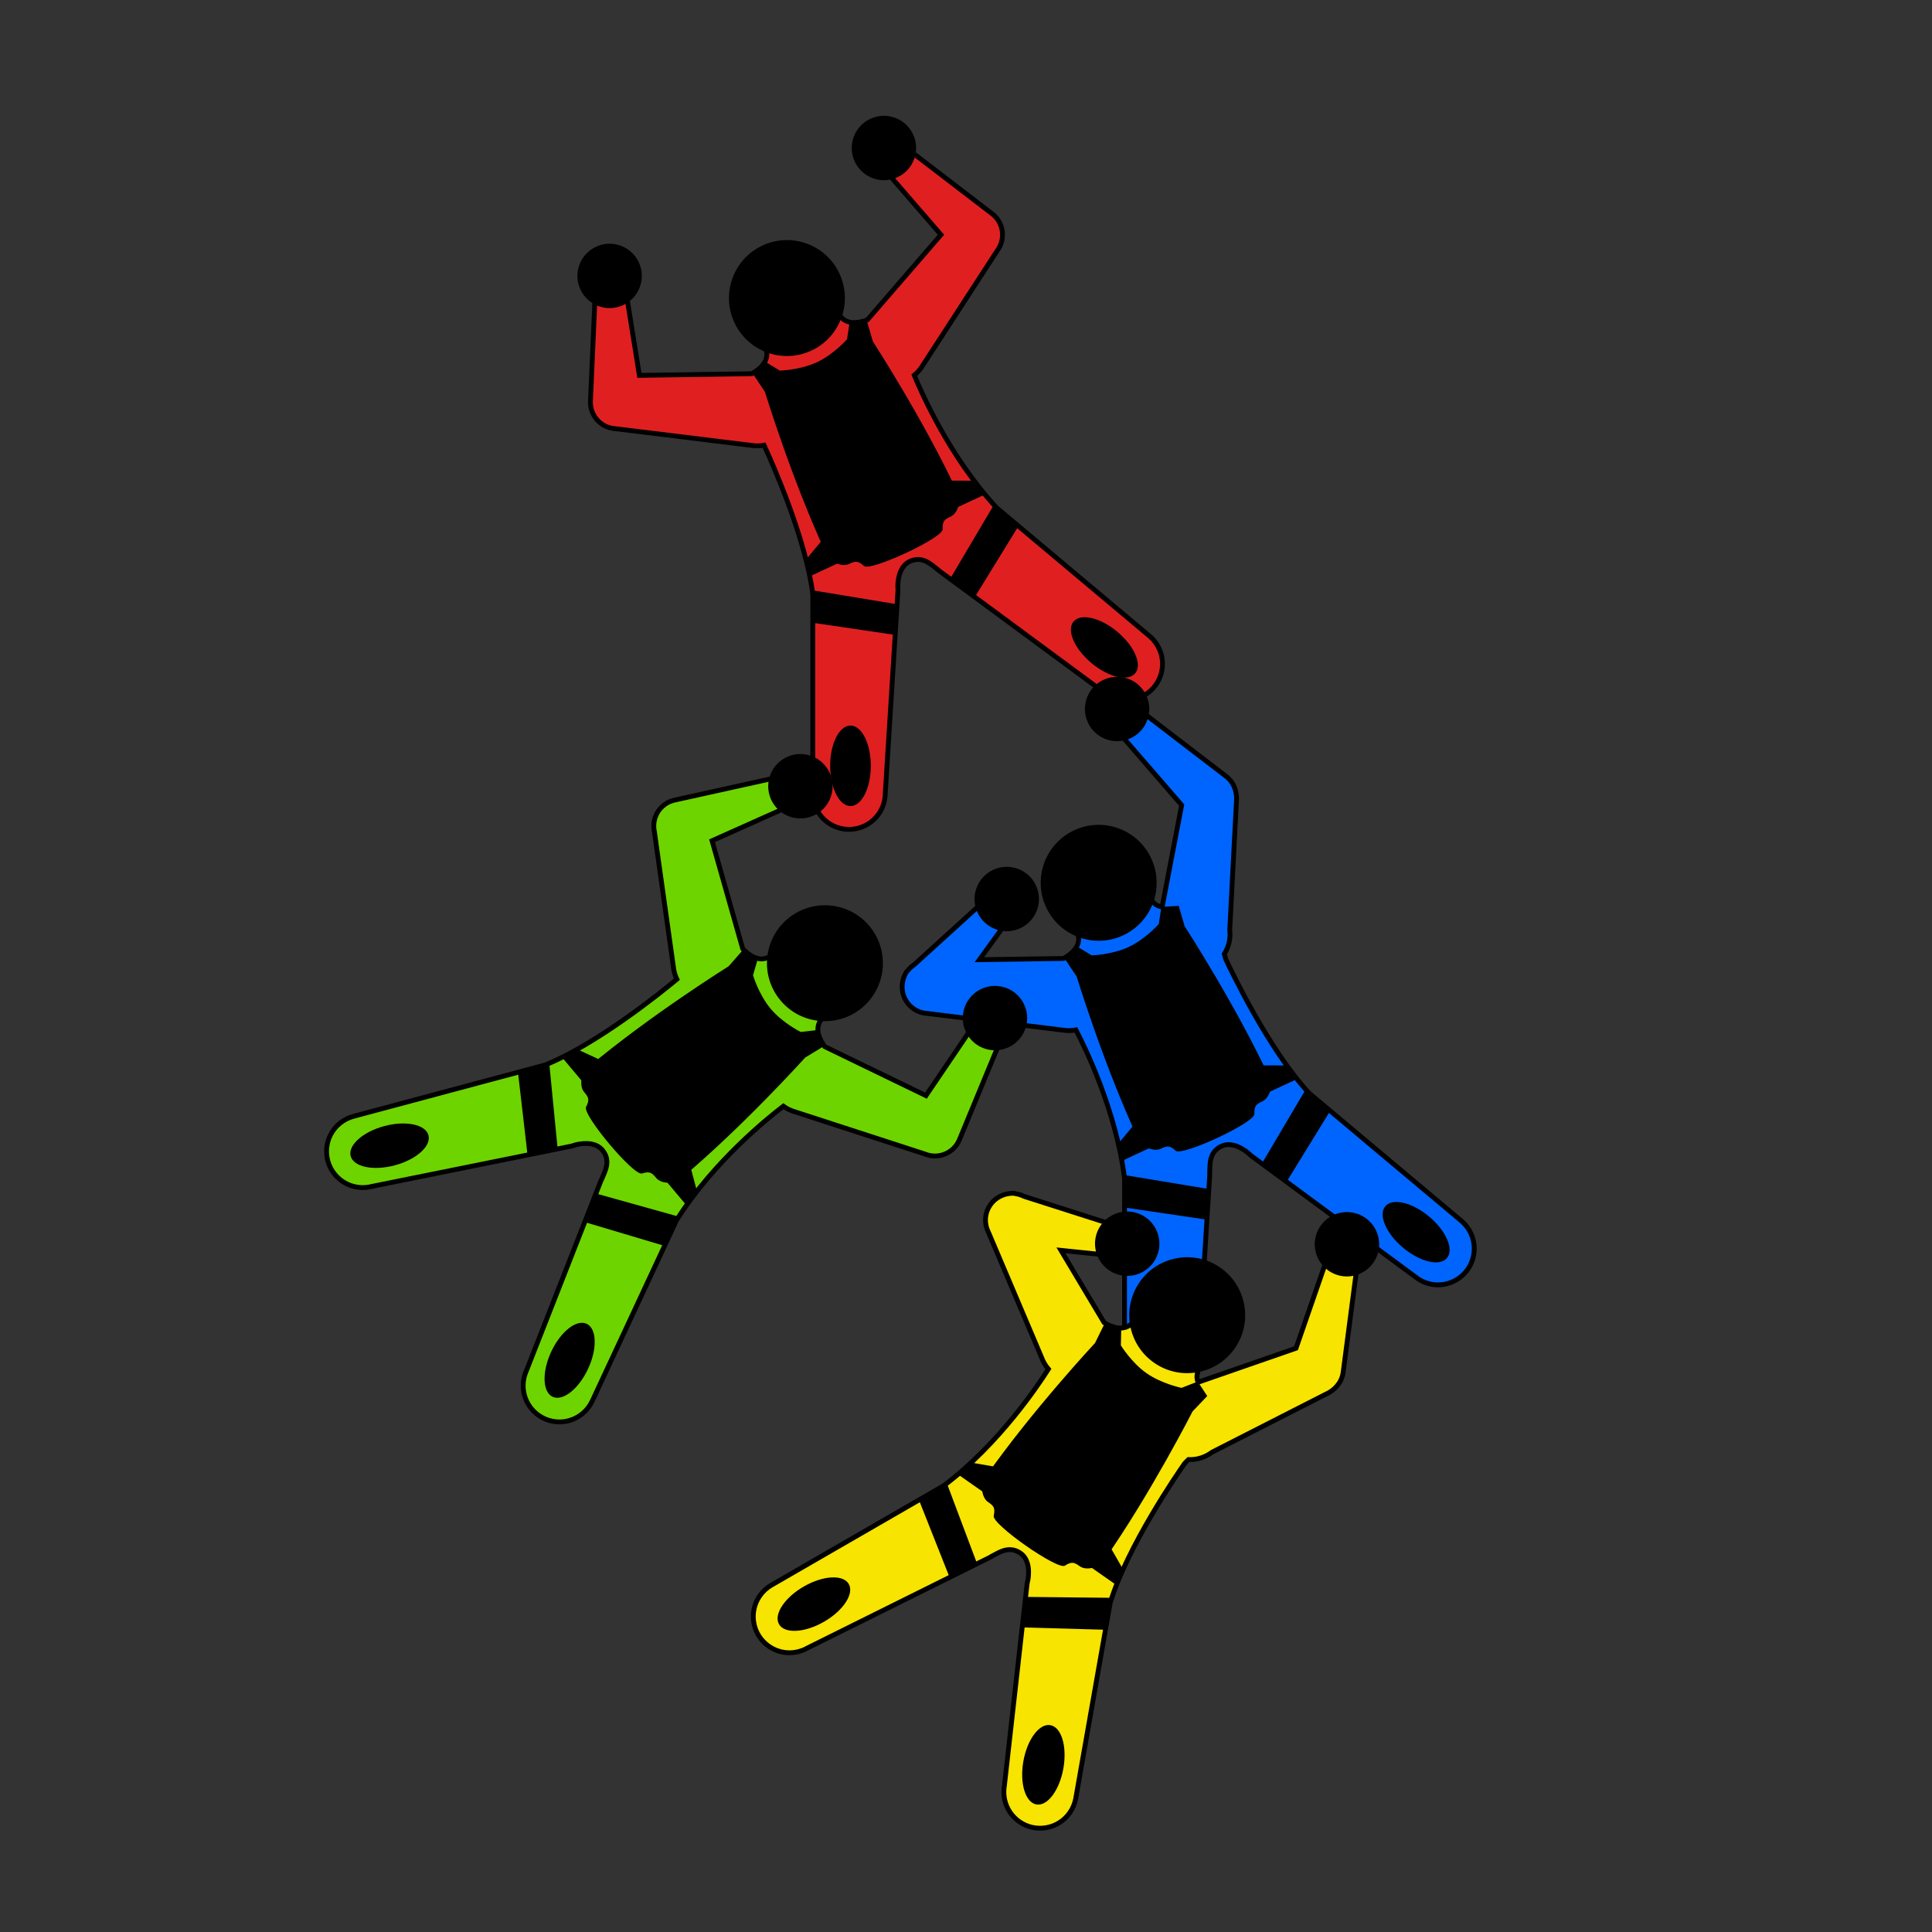 <?xml version="1.0" encoding="UTF-8"?>
<svg width="1200px" height="1200px" viewBox="0 0 1200 1200" version="1.1" xmlns="http://www.w3.org/2000/svg" xmlns:xlink="http://www.w3.org/1999/xlink">
    <rect x="0" y="0" width="1200" height="1200" fill="#333333" stroke="none"/>
    <title>C - Murphy Flake</title>
    <defs>
        <radialGradient cx="100%" cy="50%" fx="100%" fy="50%" r="63212.327%" gradientTransform="translate(1,0.5),scale(1,0.001),rotate(90),translate(-1,-0.5)" id="radialGradient-1">
            <stop stop-color="#CCCCCC" offset="0%"></stop>
            <stop stop-color="#FFFFFF" offset="100%"></stop>
        </radialGradient>
    </defs>
    <g id="C---Murphy-Flake" stroke="none" stroke-width="1" fill="none" fill-rule="evenodd">
        <line x1="600.5" y1="75" x2="600.5" y2="1125" id="Line" stroke="url(#radialGradient-1)" stroke-width="3" stroke-linecap="square"></line>
        <g id="Point" transform="translate(539.482, 293.887) rotate(-385) translate(-539.482, -293.887) translate(398.482, 94.887)">
            <g id="Skydiver">
                <path d="M235,11.5 C236.757,11.5 238.389,12.032 239.744,12.945 C241.159,13.899 242.272,15.268 242.908,16.877 L242.908,16.877 L278.256,84.686 C279.683,87.127 280.5,89.968 280.5,93 C280.5,96.096 279.648,98.993 278.164,101.469 C276.62,104.046 274.392,106.167 271.732,107.581 L271.732,107.581 L198.327,153.461 C196.805,154.333 195.177,155.045 193.464,155.558 C193.126,155.659 192.788,155.752 192.448,155.837 C192.428,156.237 192.41,156.601 192.395,156.927 C191.946,166.797 190.804,211.459 204.062,252.27 L204.062,252.27 L256.473,364.647 C257.774,367.496 258.5,370.663 258.5,374 C258.5,380.213 255.982,385.838 251.91,389.91 C247.838,393.982 242.213,396.5 236,396.5 C231.587,396.5 227.47,395.23 223.997,393.034 C220.396,390.759 217.485,387.49 215.65,383.613 L215.65,383.613 L156.316,274.708 C155.641,273.593 155.046,272.425 154.538,271.211 C154.178,270.535 153.887,269.949 153.582,269.334 C152.341,266.834 150.856,263.945 148.389,261.969 C146.554,260.5 144.194,259.5 141,259.5 C138.191,259.5 135.762,260.653 133.757,262.297 C130.898,264.642 128.937,267.984 127.975,269.911 C127.316,271.695 126.568,273.248 125.684,274.708 L125.684,274.708 L66.35,383.613 C64.515,387.49 61.604,390.759 58.003,393.034 C54.53,395.23 50.413,396.5 46,396.5 C39.787,396.5 34.162,393.982 30.09,389.91 C26.018,385.838 23.5,380.213 23.5,374 C23.5,370.662 24.227,367.493 25.527,364.653 L25.527,364.653 L77.752,252.664 C88.579,219.369 89.44,167.643 89.498,156.966 C89.499,156.624 89.501,156.239 89.501,155.816 C89.143,155.727 88.787,155.629 88.431,155.522 C86.757,155.016 85.167,154.316 83.684,153.452 L83.684,153.452 L10.268,107.58 C7.608,106.167 5.38,104.046 3.836,101.469 C2.352,98.993 1.5,96.096 1.5,93 C1.5,89.968 2.317,87.127 3.744,84.686 L3.744,84.686 L39.092,16.877 C39.728,15.268 40.841,13.899 42.256,12.945 C43.611,12.032 45.243,11.5 47,11.5 C49.347,11.5 51.472,12.451 53.01,13.99 C54.549,15.528 55.5,17.653 55.5,20 C55.5,20.961 55.341,21.885 55.047,22.747 L55.047,22.747 L37.657,83.803 L101.384,112.378 C107.377,111.885 110.857,110.172 112.898,108.225 C114.351,106.839 115.117,105.306 115.497,103.878 C115.828,102.634 115.86,101.468 115.789,100.547 L115.789,100.547 L166.212,100.502 C166.135,101.429 166.158,102.606 166.483,103.863 C166.856,105.305 167.616,106.853 169.071,108.248 C171.11,110.204 174.596,111.918 180.618,112.377 L180.618,112.377 L244.342,83.803 L226.953,22.747 C226.659,21.885 226.5,20.961 226.5,20 C226.5,17.653 227.451,15.528 228.99,13.99 C230.528,12.451 232.653,11.5 235,11.5 L235,11.5 Z" id="Body" stroke="#000000" stroke-width="3" fill="#E02020"></path>
                <ellipse id="Left-Foot" fill="#000000" transform="translate(54.005, 358.997) rotate(25) translate(-54.005, -358.997) " cx="54.005" cy="358.997" rx="12.619" ry="25.007"></ellipse>
                <ellipse id="Right-Foot" fill="#000000" transform="translate(228.005, 358.997) scale(-1, 1) rotate(25) translate(-228.005, -358.997) " cx="228.005" cy="358.997" rx="12.619" ry="25.007"></ellipse>
                <circle id="Left-Hand" fill="#000000" cx="47" cy="20" r="20"></circle>
                <circle id="Right-Hand" fill="#000000" transform="translate(235, 20) scale(-1, 1) translate(-235, -20) " cx="235" cy="20" r="20"></circle>
                <circle id="Head" fill="#000000" cx="141" cy="79" r="36"></circle>
            </g>
            <g id="Rig" transform="translate(70, 109)" fill="#000000">
                <polygon id="Left-Leg-Strap" points="8.998 141.426 52.813 171.422 43.716 188.183 0.64 159.784"></polygon>
                <polygon id="Left-Leg-Harness" points="30.814 132.661 11.343 132.661 12.638 122.414 28.142 115.12"></polygon>
                <polygon id="Right-Leg-Strap" transform="translate(115.087, 164.378) scale(-1, 1) translate(-115.087, -164.378) " points="97.358 141 141.174 170.996 132.076 187.757 89 159.358"></polygon>
                <polygon id="Right-Leg-Harness" transform="translate(120.736, 123.771) scale(-1, 1) translate(-120.736, -123.771) " points="130.472 132.541 111 132.541 112.295 122.294 127.799 115"></polygon>
                <path d="M110,4 L100,0 L94,9 C94,9 82.5,14 71,14 C59.5,14 48,9 48,9 L42,0 L32,4 L34,17 C34,17 26,74 26,124 C26,131 32,136 36,136 C40,136 42,136 44,141 C46,146 96,146 98,141 C100,136 102,136 106,136 C110,136 116,131 116,124 C116,74 108,17 108,17 L110,4 Z"></path>
            </g>
        </g>
        <g id="Inside-Center" transform="translate(715.963, 646.324) rotate(-385) translate(-715.963, -646.324) translate(585.963, 430.324)">
            <g id="Skydiver" transform="translate(130, 216) scale(-1, 1) translate(-130, -216) ">
                <path d="M63,12.5 C65.347,12.5 67.472,13.451 69.01,14.99 C70.549,16.528 71.5,18.653 71.5,21 C71.5,21.961 71.341,22.885 71.047,23.747 L71.047,23.747 L51.879,91.044 L89.641,143.307 C93.563,140.534 93.97,136.768 93.784,134.5 L93.784,134.5 L144.212,134.5 C144.135,135.427 144.158,136.605 144.483,137.863 C144.856,139.305 145.616,140.853 147.071,142.248 C149.11,144.204 152.596,145.918 158.618,146.377 L158.618,146.377 L206.335,124.981 L172.418,106.101 C170.658,105.541 169.147,104.422 168.092,102.954 C167.09,101.56 166.5,99.849 166.5,98 C166.5,95.653 167.451,93.528 168.99,91.99 C170.528,90.451 172.653,89.5 175,89.5 C175.809,89.5 176.592,89.613 177.334,89.824 L177.334,89.824 L244.344,110.665 C246.157,110.923 247.874,111.475 249.446,112.271 L249.446,112.271 L250.359,112.559 C255.201,115.591 258.5,120.91 258.5,127 C258.5,130.096 257.648,132.993 256.164,135.469 C254.62,138.046 252.392,140.167 249.732,141.581 L249.732,141.581 L176.327,187.461 C174.805,188.333 173.177,189.045 171.464,189.558 C171.126,189.659 170.788,189.752 170.448,189.837 C170.428,190.237 170.41,190.601 170.395,190.927 C169.946,200.797 168.804,245.459 182.062,286.27 L182.062,286.27 L234.473,398.647 C235.774,401.496 236.5,404.663 236.5,408 C236.5,414.213 233.982,419.838 229.91,423.91 C225.838,427.982 220.213,430.5 214,430.5 C209.587,430.5 205.47,429.23 201.997,427.034 C198.396,424.759 195.485,421.49 193.65,417.613 L193.65,417.613 L134.316,308.708 C133.641,307.593 133.046,306.425 132.538,305.211 C132.178,304.535 131.887,303.949 131.582,303.334 C130.341,300.834 128.856,297.945 126.389,295.969 C124.554,294.5 122.194,293.5 119,293.5 C116.191,293.5 113.762,294.653 111.757,296.297 C108.898,298.642 106.937,301.984 105.975,303.911 C105.316,305.695 104.568,307.248 103.684,308.708 L103.684,308.708 L44.35,417.613 C42.515,421.49 39.604,424.759 36.003,427.034 C32.53,429.23 28.413,430.5 24,430.5 C17.787,430.5 12.162,427.982 8.09,423.91 C4.018,419.838 1.5,414.213 1.5,408 C1.5,404.662 2.227,401.493 3.527,398.653 L3.527,398.653 L55.751,286.667 C67.025,251.997 67.493,197.334 67.501,189.853 L67.501,189.853 L67.501,189.209 C67.461,188.767 67.352,188.194 67.19,187.372 C67.144,187.14 67.094,186.887 67.04,186.609 C66.997,186.387 66.958,186.18 66.922,185.987 C66.749,185.877 66.578,185.765 66.408,185.65 C62.277,182.854 59.125,178.724 57.57,173.879 L57.57,173.879 L19.175,101.642 C18.158,99.291 17.5,96.723 17.5,94 C17.5,90.968 18.317,88.127 19.744,85.686 L19.744,85.686 L55.092,17.877 C55.728,16.268 56.841,14.899 58.256,13.945 C59.611,13.032 61.243,12.5 63,12.5 L63,12.5 Z" id="Body" stroke="#000000" stroke-width="3" fill="#0065FF"></path>
                <ellipse id="Left-Foot" fill="#000000" transform="translate(32.005, 392.997) rotate(25) translate(-32.005, -392.997) " cx="32.005" cy="392.997" rx="12.619" ry="25.007"></ellipse>
                <ellipse id="Right-Foot" fill="#000000" transform="translate(206.005, 392.997) scale(-1, 1) rotate(25) translate(-206.005, -392.997) " cx="206.005" cy="392.997" rx="12.619" ry="25.007"></ellipse>
                <circle id="Left-Hand" fill="#000000" cx="63" cy="20" r="20"></circle>
                <circle id="Right-Hand" fill="#000000" transform="translate(175, 98) scale(-1, 1) translate(-175, -98) " cx="175" cy="98" r="20"></circle>
                <circle id="Head" fill="#000000" cx="119" cy="113" r="36"></circle>
            </g>
            <g id="Rig" transform="translate(70, 143)" fill="#000000">
                <polygon id="Left-Leg-Strap" points="8.998 141.426 52.813 171.422 43.716 188.183 0.64 159.784"></polygon>
                <polygon id="Left-Leg-Harness" points="30.814 132.661 11.343 132.661 12.638 122.414 28.142 115.12"></polygon>
                <polygon id="Right-Leg-Strap" transform="translate(115.087, 164.378) scale(-1, 1) translate(-115.087, -164.378) " points="97.358 141 141.174 170.996 132.076 187.757 89 159.358"></polygon>
                <polygon id="Right-Leg-Harness" transform="translate(120.736, 123.771) scale(-1, 1) translate(-120.736, -123.771) " points="130.472 132.541 111 132.541 112.295 122.294 127.799 115"></polygon>
                <path d="M110,4 L100,0 L94,9 C94,9 82.5,14 71,14 C59.5,14 48,9 48,9 L42,0 L32,4 L34,17 C34,17 26,74 26,124 C26,131 32,136 36,136 C40,136 42,136 44,141 C46,146 96,146 98,141 C100,136 102,136 106,136 C110,136 116,131 116,124 C116,74 108,17 108,17 L110,4 Z"></path>
            </g>
        </g>
        <g id="Outside-Center" transform="translate(420.45, 675.409) rotate(-670) translate(-420.45, -675.409) translate(279.45, 476.409)">
            <g id="Skydiver">
                <path d="M235,11.5 C236.757,11.5 238.389,12.032 239.744,12.945 C241.159,13.899 242.272,15.268 242.908,16.877 L242.908,16.877 L278.256,84.686 C279.683,87.127 280.5,89.968 280.5,93 C280.5,96.096 279.648,98.993 278.164,101.469 C276.62,104.046 274.392,106.167 271.732,107.581 L271.732,107.581 L198.327,153.461 C196.805,154.333 195.177,155.045 193.464,155.558 C193.126,155.659 192.788,155.752 192.448,155.837 C192.428,156.237 192.41,156.601 192.395,156.927 C191.946,166.797 190.804,211.459 204.062,252.27 L204.062,252.27 L256.473,364.647 C257.774,367.496 258.5,370.663 258.5,374 C258.5,380.213 255.982,385.838 251.91,389.91 C247.838,393.982 242.213,396.5 236,396.5 C231.587,396.5 227.47,395.23 223.997,393.034 C220.396,390.759 217.485,387.49 215.65,383.613 L215.65,383.613 L156.316,274.708 C155.641,273.593 155.046,272.425 154.538,271.211 C154.178,270.535 153.887,269.949 153.582,269.334 C152.341,266.834 150.856,263.945 148.389,261.969 C146.554,260.5 144.194,259.5 141,259.5 C138.191,259.5 135.762,260.653 133.757,262.297 C130.898,264.642 128.937,267.984 127.975,269.911 C127.316,271.695 126.568,273.248 125.684,274.708 L125.684,274.708 L66.35,383.613 C64.515,387.49 61.604,390.759 58.003,393.034 C54.53,395.23 50.413,396.5 46,396.5 C39.787,396.5 34.162,393.982 30.09,389.91 C26.018,385.838 23.5,380.213 23.5,374 C23.5,370.662 24.227,367.493 25.527,364.653 L25.527,364.653 L77.752,252.664 C88.579,219.369 89.44,167.643 89.498,156.966 C89.499,156.624 89.501,156.239 89.501,155.816 C89.143,155.727 88.787,155.629 88.431,155.522 C86.757,155.016 85.167,154.316 83.684,153.452 L83.684,153.452 L10.268,107.58 C7.608,106.167 5.38,104.046 3.836,101.469 C2.352,98.993 1.5,96.096 1.5,93 C1.5,89.968 2.317,87.127 3.744,84.686 L3.744,84.686 L39.092,16.877 C39.728,15.268 40.841,13.899 42.256,12.945 C43.611,12.032 45.243,11.5 47,11.5 C49.347,11.5 51.472,12.451 53.01,13.99 C54.549,15.528 55.5,17.653 55.5,20 C55.5,20.961 55.341,21.885 55.047,22.747 L55.047,22.747 L37.657,83.803 L101.384,112.378 C107.377,111.885 110.857,110.172 112.898,108.225 C114.351,106.839 115.117,105.306 115.497,103.878 C115.828,102.634 115.86,101.468 115.789,100.547 L115.789,100.547 L166.212,100.502 C166.135,101.429 166.158,102.606 166.483,103.863 C166.856,105.305 167.616,106.853 169.071,108.248 C171.11,110.204 174.596,111.918 180.618,112.377 L180.618,112.377 L244.342,83.803 L226.953,22.747 C226.659,21.885 226.5,20.961 226.5,20 C226.5,17.653 227.451,15.528 228.99,13.99 C230.528,12.451 232.653,11.5 235,11.5 L235,11.5 Z" id="Body" stroke="#000000" stroke-width="3" fill="#6DD400"></path>
                <ellipse id="Left-Foot" fill="#000000" transform="translate(54.005, 358.997) rotate(25) translate(-54.005, -358.997) " cx="54.005" cy="358.997" rx="12.619" ry="25.007"></ellipse>
                <ellipse id="Right-Foot" fill="#000000" transform="translate(228.005, 358.997) scale(-1, 1) rotate(25) translate(-228.005, -358.997) " cx="228.005" cy="358.997" rx="12.619" ry="25.007"></ellipse>
                <circle id="Left-Hand" fill="#000000" cx="47" cy="20" r="20"></circle>
                <circle id="Right-Hand" fill="#000000" transform="translate(235, 20) scale(-1, 1) translate(-235, -20) " cx="235" cy="20" r="20"></circle>
                <circle id="Head" fill="#000000" cx="141" cy="79" r="36"></circle>
            </g>
            <g id="Rig" transform="translate(70, 109)" fill="#000000">
                <polygon id="Left-Leg-Strap" points="8.998 141.426 52.813 171.422 43.716 188.183 0.64 159.784"></polygon>
                <polygon id="Left-Leg-Harness" points="30.814 132.661 11.343 132.661 12.638 122.414 28.142 115.12"></polygon>
                <polygon id="Right-Leg-Strap" transform="translate(115.087, 164.378) scale(-1, 1) translate(-115.087, -164.378) " points="97.358 141 141.174 170.996 132.076 187.757 89 159.358"></polygon>
                <polygon id="Right-Leg-Harness" transform="translate(120.736, 123.771) scale(-1, 1) translate(-120.736, -123.771) " points="130.472 132.541 111 132.541 112.295 122.294 127.799 115"></polygon>
                <path d="M110,4 L100,0 L94,9 C94,9 82.5,14 71,14 C59.5,14 48,9 48,9 L42,0 L32,4 L34,17 C34,17 26,74 26,124 C26,131 32,136 36,136 C40,136 42,136 44,141 C46,146 96,146 98,141 C100,136 102,136 106,136 C110,136 116,131 116,124 C116,74 108,17 108,17 L110,4 Z"></path>
            </g>
        </g>
        <g id="Tail" transform="translate(669.311, 894.958) rotate(-685) translate(-669.311, -894.958) translate(539.311, 678.958)">
            <g id="Skydiver" transform="translate(130, 216) scale(-1, 1) translate(-130, -216) ">
                <path d="M63,12.5 C65.347,12.5 67.472,13.451 69.01,14.99 C70.549,16.528 71.5,18.653 71.5,21 C71.5,21.961 71.341,22.885 71.047,23.747 L71.047,23.747 L51.879,91.044 L89.641,143.307 C93.563,140.534 93.97,136.768 93.784,134.5 L93.784,134.5 L144.212,134.5 C144.135,135.427 144.158,136.605 144.483,137.863 C144.856,139.305 145.616,140.853 147.071,142.248 C149.11,144.204 152.596,145.918 158.618,146.377 L158.618,146.377 L206.335,124.981 L172.418,106.101 C170.658,105.541 169.147,104.422 168.092,102.954 C167.09,101.56 166.5,99.849 166.5,98 C166.5,95.653 167.451,93.528 168.99,91.99 C170.528,90.451 172.653,89.5 175,89.5 C175.809,89.5 176.592,89.613 177.334,89.824 L177.334,89.824 L244.344,110.665 C246.157,110.923 247.874,111.475 249.446,112.271 L249.446,112.271 L250.359,112.559 C255.201,115.591 258.5,120.91 258.5,127 C258.5,130.096 257.648,132.993 256.164,135.469 C254.62,138.046 252.392,140.167 249.732,141.581 L249.732,141.581 L176.327,187.461 C174.805,188.333 173.177,189.045 171.464,189.558 C171.126,189.659 170.788,189.752 170.448,189.837 C170.428,190.237 170.41,190.601 170.395,190.927 C169.946,200.797 168.804,245.459 182.062,286.27 L182.062,286.27 L234.473,398.647 C235.774,401.496 236.5,404.663 236.5,408 C236.5,414.213 233.982,419.838 229.91,423.91 C225.838,427.982 220.213,430.5 214,430.5 C209.587,430.5 205.47,429.23 201.997,427.034 C198.396,424.759 195.485,421.49 193.65,417.613 L193.65,417.613 L134.316,308.708 C133.641,307.593 133.046,306.425 132.538,305.211 C132.178,304.535 131.887,303.949 131.582,303.334 C130.341,300.834 128.856,297.945 126.389,295.969 C124.554,294.5 122.194,293.5 119,293.5 C116.191,293.5 113.762,294.653 111.757,296.297 C108.898,298.642 106.937,301.984 105.975,303.911 C105.316,305.695 104.568,307.248 103.684,308.708 L103.684,308.708 L44.35,417.613 C42.515,421.49 39.604,424.759 36.003,427.034 C32.53,429.23 28.413,430.5 24,430.5 C17.787,430.5 12.162,427.982 8.09,423.91 C4.018,419.838 1.5,414.213 1.5,408 C1.5,404.662 2.227,401.493 3.527,398.653 L3.527,398.653 L55.751,286.667 C67.025,251.997 67.493,197.334 67.501,189.853 L67.501,189.853 L67.501,189.209 C67.461,188.767 67.352,188.194 67.19,187.372 C67.144,187.14 67.094,186.887 67.04,186.609 C66.997,186.387 66.958,186.18 66.922,185.987 C66.749,185.877 66.578,185.765 66.408,185.65 C62.277,182.854 59.125,178.724 57.57,173.879 L57.57,173.879 L19.175,101.642 C18.158,99.291 17.5,96.723 17.5,94 C17.5,90.968 18.317,88.127 19.744,85.686 L19.744,85.686 L55.092,17.877 C55.728,16.268 56.841,14.899 58.256,13.945 C59.611,13.032 61.243,12.5 63,12.5 L63,12.5 Z" id="Body" stroke="#000000" stroke-width="3" fill="#F7E400"></path>
                <ellipse id="Left-Foot" fill="#000000" transform="translate(32.005, 392.997) rotate(25) translate(-32.005, -392.997) " cx="32.005" cy="392.997" rx="12.619" ry="25.007"></ellipse>
                <ellipse id="Right-Foot" fill="#000000" transform="translate(206.005, 392.997) scale(-1, 1) rotate(25) translate(-206.005, -392.997) " cx="206.005" cy="392.997" rx="12.619" ry="25.007"></ellipse>
                <circle id="Left-Hand" fill="#000000" cx="63" cy="20" r="20"></circle>
                <circle id="Right-Hand" fill="#000000" transform="translate(175, 98) scale(-1, 1) translate(-175, -98) " cx="175" cy="98" r="20"></circle>
                <circle id="Head" fill="#000000" cx="119" cy="113" r="36"></circle>
            </g>
            <g id="Rig" transform="translate(70, 143)" fill="#000000">
                <polygon id="Left-Leg-Strap" points="8.998 141.426 52.813 171.422 43.716 188.183 0.64 159.784"></polygon>
                <polygon id="Left-Leg-Harness" points="30.814 132.661 11.343 132.661 12.638 122.414 28.142 115.12"></polygon>
                <polygon id="Right-Leg-Strap" transform="translate(115.087, 164.378) scale(-1, 1) translate(-115.087, -164.378) " points="97.358 141 141.174 170.996 132.076 187.757 89 159.358"></polygon>
                <polygon id="Right-Leg-Harness" transform="translate(120.736, 123.771) scale(-1, 1) translate(-120.736, -123.771) " points="130.472 132.541 111 132.541 112.295 122.294 127.799 115"></polygon>
                <path d="M110,4 L100,0 L94,9 C94,9 82.5,14 71,14 C59.5,14 48,9 48,9 L42,0 L32,4 L34,17 C34,17 26,74 26,124 C26,131 32,136 36,136 C40,136 42,136 44,141 C46,146 96,146 98,141 C100,136 102,136 106,136 C110,136 116,131 116,124 C116,74 108,17 108,17 L110,4 Z"></path>
            </g>
        </g>
    </g>
</svg>